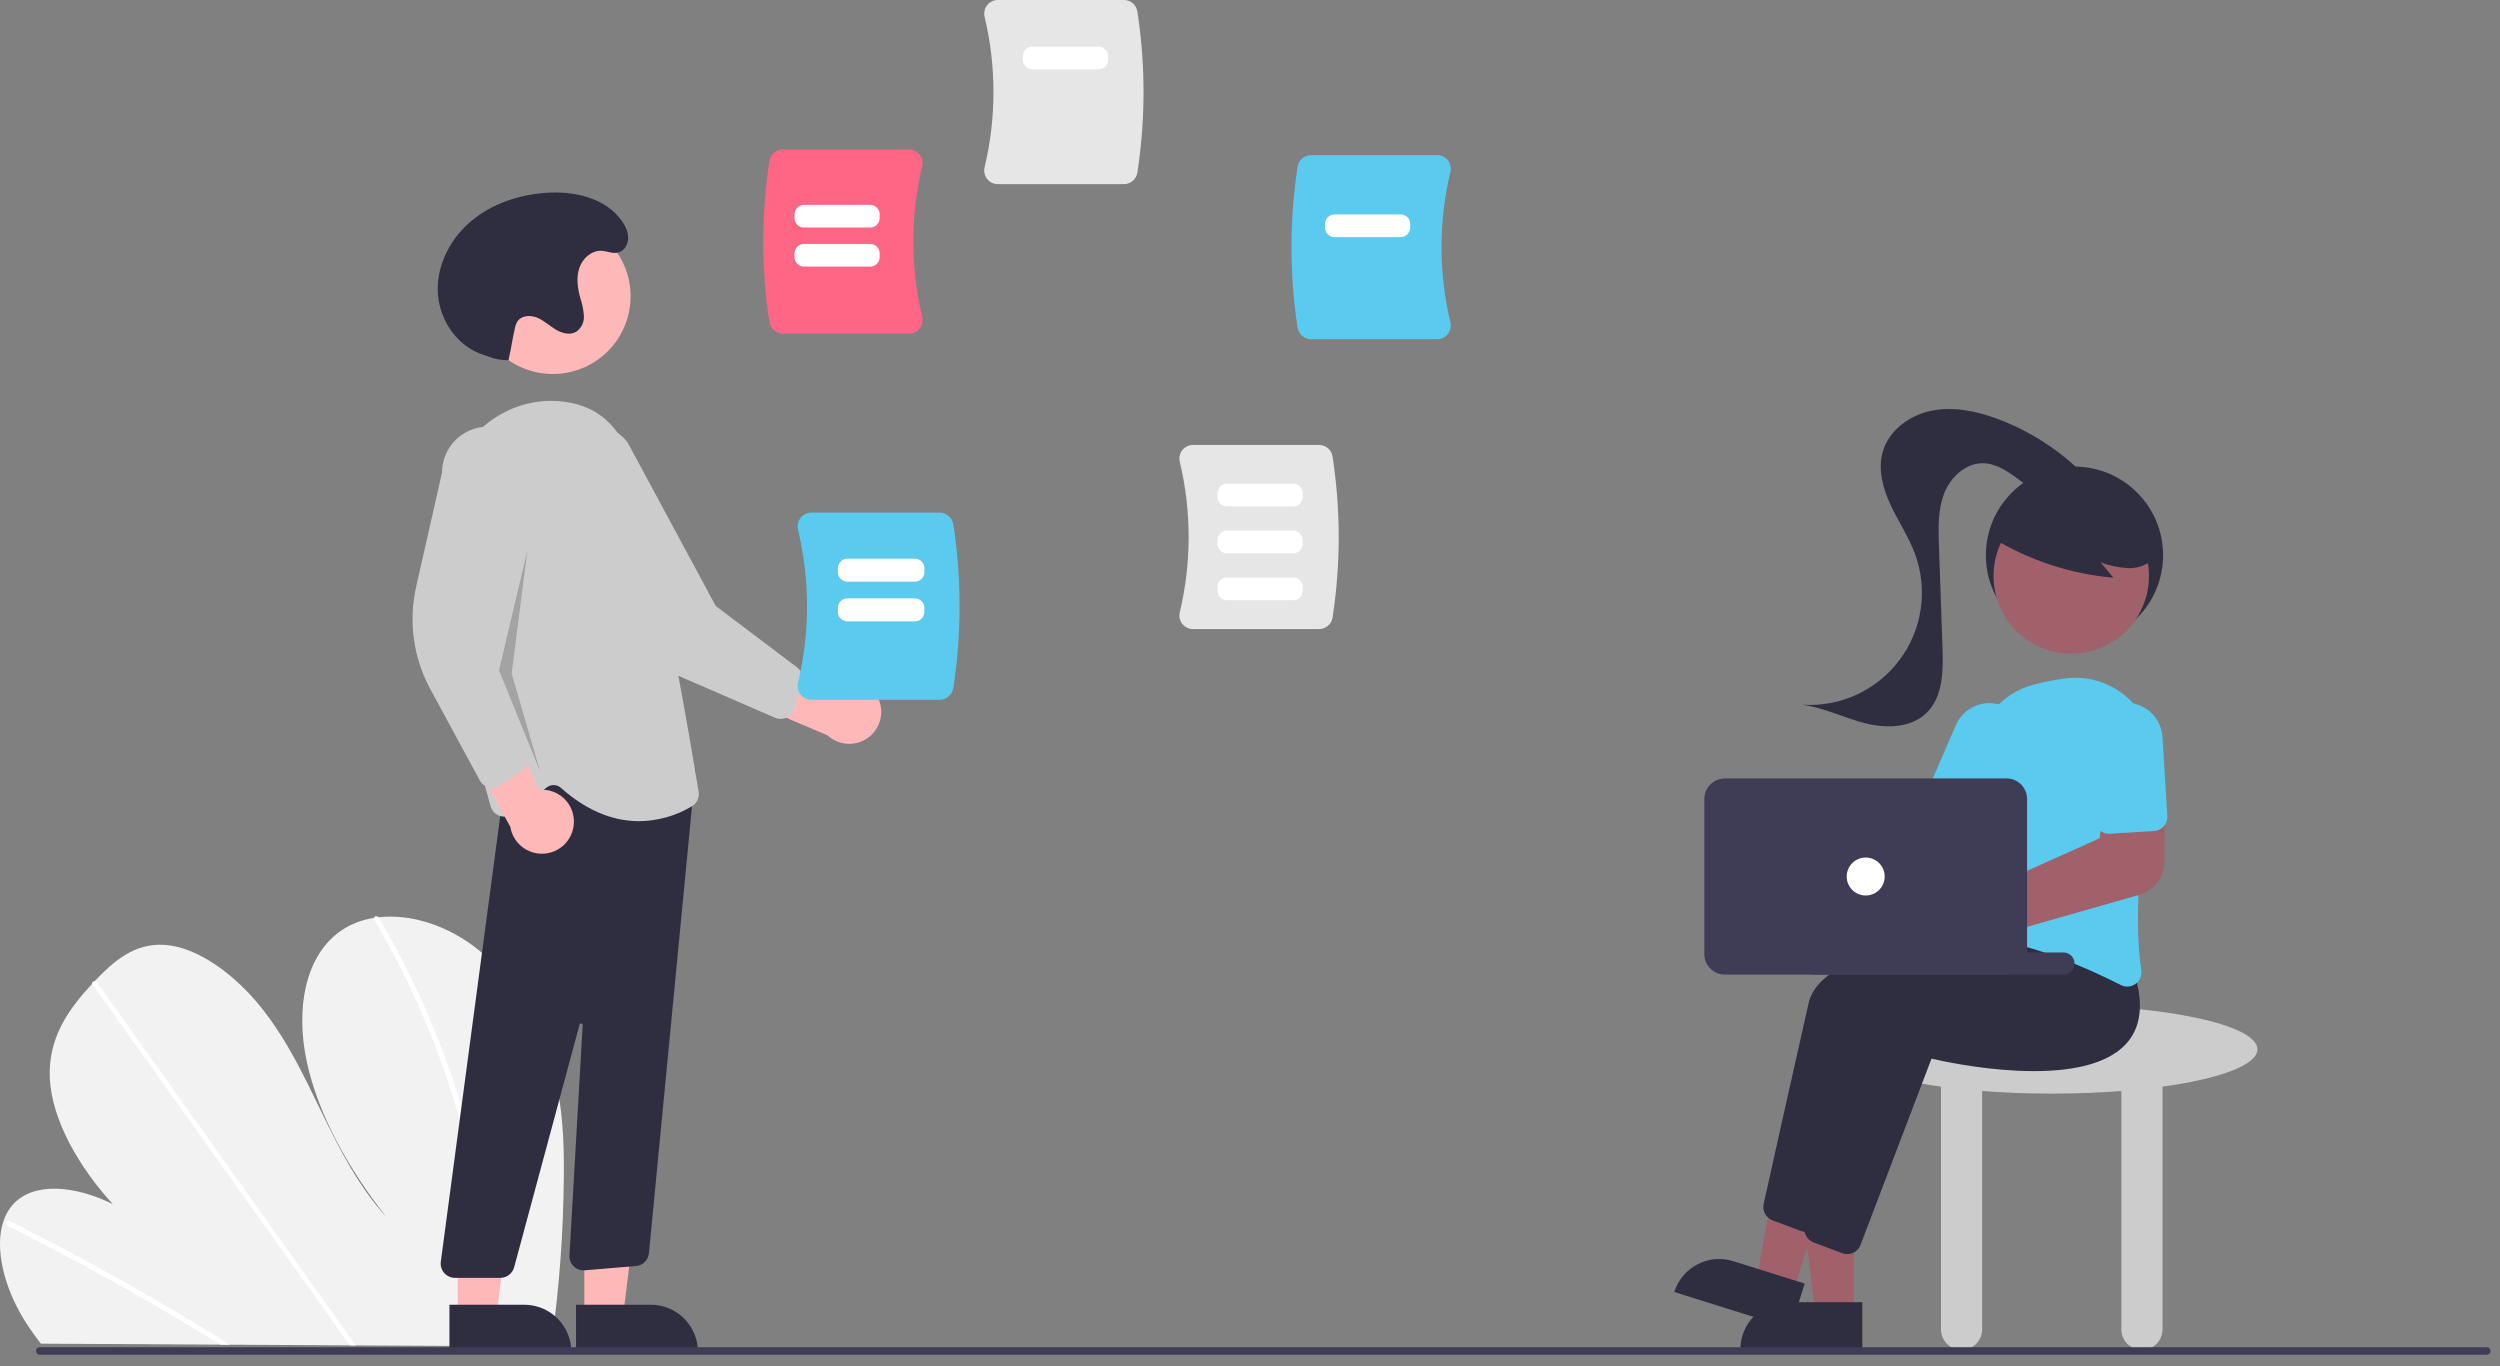 <svg width="194" height="106" viewBox="0 0 194 106" fill="none" xmlns="http://www.w3.org/2000/svg">
<rect x="0" y="0" width="194" height="106" fill="#808080" stroke="none"/>
<path d="M43.752 91.413C43.715 95.641 43.406 99.861 42.825 104.048C42.805 104.195 42.783 104.342 42.763 104.489L3.175 104.268C3.059 104.122 2.945 103.974 2.834 103.825C2.464 103.33 2.118 102.821 1.8 102.294C0.271 99.757 -0.428 96.787 0.273 94.738L0.286 94.706C0.437 94.257 0.675 93.843 0.987 93.487C2.586 91.687 5.818 91.987 8.752 93.44C6.121 90.56 4.026 86.926 3.867 83.682C3.711 80.518 5.365 78.258 7.159 76.337C7.218 76.273 7.277 76.212 7.336 76.15C7.365 76.118 7.395 76.088 7.423 76.056C8.823 74.593 10.456 73.15 12.818 73.324C15.409 73.516 18.282 75.686 20.296 78.215C22.31 80.742 23.649 83.613 25.006 86.415C26.364 89.215 27.834 92.087 30.014 94.48C27.061 90.746 24.681 86.497 23.801 82.364C22.922 78.232 23.696 74.263 26.327 72.316C27.126 71.744 28.05 71.371 29.023 71.228C29.137 71.21 29.252 71.194 29.369 71.181C31.805 70.904 34.713 71.746 37.188 73.76C39.913 75.977 41.802 79.264 42.742 82.385C43.682 85.505 43.783 88.51 43.752 91.413Z" fill="#F2F2F2"/>
<path d="M17.852 104.35L17.095 104.346C16.855 104.196 16.613 104.047 16.371 103.901C16.221 103.806 16.069 103.714 15.917 103.621C13.406 102.088 10.879 100.617 8.337 99.209C5.797 97.799 3.244 96.454 0.678 95.175C0.61 95.145 0.555 95.093 0.522 95.026C0.488 94.96 0.479 94.884 0.496 94.812C0.499 94.802 0.503 94.793 0.509 94.785C0.544 94.718 0.624 94.69 0.741 94.748C1.056 94.906 1.372 95.063 1.687 95.225C4.26 96.526 6.821 97.893 9.372 99.324C11.92 100.755 14.454 102.249 16.974 103.806C17.027 103.839 17.08 103.873 17.133 103.905C17.373 104.053 17.612 104.202 17.852 104.35Z" fill="white"/>
<path d="M27.613 104.405L27.145 104.402C27.039 104.255 26.935 104.107 26.83 103.959C24.349 100.481 21.869 97.002 19.39 93.524C15.329 87.829 11.27 82.135 7.212 76.44C7.188 76.409 7.17 76.374 7.16 76.337C7.125 76.211 7.218 76.137 7.336 76.15C7.386 76.157 7.434 76.175 7.477 76.202C7.52 76.229 7.556 76.265 7.584 76.307C9.86 79.501 12.136 82.693 14.411 85.884C18.451 91.551 22.489 97.216 26.527 102.881C26.784 103.241 27.041 103.602 27.298 103.962C27.403 104.109 27.509 104.257 27.613 104.405Z" fill="white"/>
<path d="M38.041 101.686C38.017 102.475 37.965 103.252 37.896 104.021C37.883 104.168 37.87 104.315 37.857 104.462L37.365 104.459C37.38 104.312 37.396 104.165 37.409 104.018C37.513 102.907 37.586 101.783 37.596 100.629C37.609 97.429 37.297 94.236 36.665 91.099C35.994 87.721 35.029 84.409 33.783 81.198C32.475 77.812 30.897 74.537 29.066 71.402C29.032 71.351 29.016 71.29 29.023 71.228C29.043 71.088 29.23 71.047 29.369 71.181C29.396 71.207 29.42 71.237 29.439 71.27C29.666 71.659 29.888 72.05 30.107 72.442C31.87 75.594 33.38 78.881 34.621 82.272C35.803 85.493 36.702 88.811 37.308 92.188C37.876 95.321 38.121 98.504 38.041 101.686Z" fill="white"/>
<path d="M175.177 81.428C175.177 79.529 168.031 77.99 159.216 77.99C150.401 77.99 143.255 79.529 143.255 81.428C143.255 82.644 146.193 83.713 150.621 84.324V103.159C150.621 103.582 150.79 103.988 151.089 104.288C151.388 104.587 151.794 104.755 152.218 104.755C152.641 104.755 153.047 104.587 153.346 104.288C153.645 103.988 153.814 103.582 153.814 103.159V84.663C155.501 84.794 157.319 84.865 159.216 84.865C161.112 84.865 162.93 84.794 164.618 84.663V103.159C164.618 103.582 164.786 103.988 165.085 104.288C165.385 104.587 165.791 104.755 166.214 104.755C166.637 104.755 167.043 104.587 167.343 104.288C167.642 103.988 167.81 103.582 167.81 103.159V84.324C172.239 83.713 175.177 82.644 175.177 81.428Z" fill="#CCCCCC"/>
<path d="M160.98 49.962C164.778 49.962 167.856 46.884 167.856 43.087C167.856 39.289 164.778 36.211 160.98 36.211C157.183 36.211 154.105 39.289 154.105 43.087C154.105 46.884 157.183 49.962 160.98 49.962Z" fill="#2F2E41"/>
<path d="M143.87 101.912H140.86L139.428 90.301H143.871L143.87 101.912Z" fill="#A0616A"/>
<path d="M138.71 101.052H144.516V104.708H135.054C135.054 104.228 135.149 103.752 135.332 103.309C135.516 102.865 135.785 102.462 136.125 102.123C136.464 101.783 136.867 101.514 137.311 101.331C137.754 101.147 138.23 101.052 138.71 101.052Z" fill="#2F2E41"/>
<path d="M139.171 100.232L136.298 99.331L138.408 87.823L142.647 89.153L139.171 100.232Z" fill="#A0616A"/>
<path d="M134.505 97.867L140.044 99.605L138.95 103.093L129.923 100.26C130.066 99.802 130.299 99.376 130.607 99.008C130.915 98.64 131.293 98.336 131.718 98.114C132.144 97.892 132.609 97.756 133.087 97.713C133.565 97.671 134.047 97.723 134.505 97.867Z" fill="#2F2E41"/>
<path d="M140.151 95.599C140.019 95.599 139.888 95.576 139.765 95.529L137.55 94.699C137.301 94.605 137.095 94.424 136.968 94.191C136.841 93.957 136.802 93.686 136.859 93.426C137.416 90.919 139.317 82.383 140.357 77.805C141.591 72.375 159.595 71.365 160.36 71.325L160.423 71.322L162.448 73.867C163.18 76.219 162.948 78.054 161.759 79.32C158.289 83.015 147.928 80.722 146.692 80.432L141.185 94.888C141.105 95.097 140.963 95.277 140.778 95.404C140.594 95.531 140.375 95.599 140.151 95.599Z" fill="#2F2E41"/>
<path d="M143.342 97.318C143.211 97.318 143.08 97.294 142.956 97.248L140.742 96.418C140.493 96.323 140.287 96.143 140.16 95.91C140.033 95.676 139.994 95.404 140.051 95.145C140.608 92.638 142.509 84.102 143.549 79.524C144.783 74.094 162.786 73.084 163.552 73.044L163.615 73.041L165.64 75.586C166.372 77.938 166.14 79.773 164.951 81.039C161.481 84.734 151.12 82.441 149.884 82.151L144.377 96.607C144.297 96.816 144.155 96.996 143.97 97.123C143.786 97.25 143.567 97.318 143.342 97.318Z" fill="#2F2E41"/>
<path d="M136.935 61.954C137.016 62.063 137.089 62.178 137.152 62.298L149.263 63.574L151.006 61.184L154.957 63.343L151.533 69.144L136.681 65.356C136.306 65.722 135.829 65.964 135.313 66.052C134.797 66.14 134.266 66.068 133.792 65.847C133.318 65.626 132.922 65.265 132.658 64.814C132.393 64.362 132.272 63.841 132.311 63.319C132.35 62.797 132.547 62.299 132.876 61.892C133.205 61.485 133.65 61.188 134.152 61.039C134.654 60.891 135.189 60.899 135.686 61.063C136.183 61.226 136.619 61.537 136.935 61.954L136.935 61.954Z" fill="#A0616A"/>
<path d="M165.079 76.56C164.904 76.559 164.731 76.517 164.575 76.437C162.154 75.205 157.438 73.073 153.065 72.627C152.916 72.612 152.771 72.566 152.64 72.492C152.509 72.418 152.395 72.317 152.305 72.197C152.214 72.075 152.148 71.936 152.113 71.787C152.078 71.639 152.074 71.485 152.1 71.335C152.495 69.15 153.4 63.588 153.284 59.131C153.249 57.76 153.682 56.418 154.512 55.326C155.341 54.234 156.517 53.457 157.846 53.122C158.647 52.911 159.46 52.751 160.281 52.643C161.224 52.523 162.182 52.626 163.078 52.944C163.975 53.261 164.784 53.784 165.442 54.471C166.1 55.157 166.588 55.988 166.866 56.897C167.145 57.806 167.207 58.768 167.048 59.705C166.268 64.325 165.482 70.777 166.165 75.281C166.197 75.483 166.171 75.69 166.093 75.878C166.014 76.067 165.884 76.23 165.719 76.349C165.533 76.485 165.309 76.559 165.079 76.56Z" fill="#5ACAEF"/>
<path d="M153.508 64.81C153.357 64.81 153.207 64.778 153.069 64.718L149.914 63.352C149.645 63.236 149.434 63.017 149.326 62.745C149.218 62.473 149.223 62.169 149.339 61.9L151.778 56.266C151.925 55.925 152.138 55.617 152.404 55.359C152.67 55.101 152.985 54.898 153.33 54.761C153.675 54.624 154.043 54.557 154.414 54.563C154.785 54.569 155.151 54.647 155.492 54.795C155.832 54.942 156.14 55.155 156.398 55.422C156.656 55.688 156.859 56.003 156.996 56.348C157.132 56.693 157.199 57.061 157.193 57.432C157.187 57.803 157.108 58.169 156.961 58.509L154.522 64.143C154.436 64.341 154.294 64.509 154.114 64.628C153.934 64.746 153.723 64.809 153.508 64.81V64.81Z" fill="#5ACAEF"/>
<path d="M160.729 50.726C164.06 50.726 166.76 48.026 166.76 44.695C166.76 41.364 164.06 38.664 160.729 38.664C157.398 38.664 154.698 41.364 154.698 44.695C154.698 48.026 157.398 50.726 160.729 50.726Z" fill="#A0616A"/>
<path d="M154.59 41.732C157.447 43.476 160.667 44.537 164.001 44.833L163.009 43.644C163.731 43.911 164.491 44.062 165.261 44.092C166.029 44.08 166.835 43.784 167.271 43.151C167.466 42.836 167.581 42.479 167.608 42.11C167.635 41.741 167.572 41.371 167.425 41.032C167.122 40.355 166.652 39.766 166.058 39.322C165.005 38.49 163.762 37.93 162.441 37.694C161.119 37.458 159.76 37.552 158.484 37.969C157.608 38.23 156.824 38.733 156.222 39.42C155.65 40.125 154.549 40.754 154.842 41.613L154.59 41.732Z" fill="#2F2E41"/>
<path d="M161.743 36.865C159.841 34.936 157.539 33.447 154.999 32.504C153.369 31.9 151.595 31.527 149.891 31.87C148.187 32.213 146.575 33.392 146.099 35.064C145.711 36.431 146.112 37.904 146.715 39.191C147.319 40.478 148.124 41.672 148.612 43.007C149.11 44.369 149.26 45.834 149.048 47.269C148.836 48.704 148.269 50.063 147.398 51.223C146.528 52.383 145.381 53.308 144.063 53.912C142.744 54.517 141.296 54.783 139.849 54.686C141.523 54.91 143.067 55.697 144.703 56.116C146.34 56.535 148.272 56.506 149.488 55.334C150.775 54.093 150.801 52.076 150.739 50.29C150.646 47.634 150.554 44.978 150.461 42.323C150.414 40.968 150.374 39.571 150.862 38.306C151.351 37.042 152.511 35.935 153.866 35.947C154.894 35.956 155.803 36.578 156.626 37.191C157.45 37.805 158.322 38.46 159.345 38.551C160.368 38.642 161.536 37.885 161.459 36.861" fill="#2F2E41"/>
<path d="M150.59 75.01C150.19 75.01 149.796 74.921 149.434 74.75C149.073 74.578 148.755 74.329 148.502 74.02C148.249 73.711 148.067 73.349 147.971 72.961C147.874 72.573 147.865 72.169 147.943 71.777C148.022 71.385 148.186 71.016 148.425 70.695C148.663 70.375 148.97 70.111 149.323 69.923C149.676 69.735 150.066 69.628 150.465 69.609C150.864 69.59 151.262 69.66 151.631 69.814H151.631C151.742 69.861 151.85 69.915 151.953 69.977L162.94 65.045L163.248 62.065L167.984 61.938L167.953 66.899C167.947 67.473 167.756 68.031 167.408 68.488C167.06 68.946 166.574 69.279 166.022 69.439L153.175 73.096C153.15 73.18 153.12 73.264 153.086 73.346C152.88 73.838 152.533 74.259 152.089 74.555C151.645 74.851 151.124 75.01 150.59 75.01V75.01Z" fill="#A0616A"/>
<path d="M167.582 64.37C167.448 64.438 167.3 64.478 167.15 64.487L163.718 64.698C163.426 64.716 163.139 64.616 162.919 64.422C162.7 64.228 162.566 63.955 162.548 63.663L162.171 57.536C162.148 57.165 162.198 56.794 162.318 56.443C162.438 56.091 162.627 55.767 162.872 55.489C163.118 55.211 163.416 54.983 163.749 54.82C164.083 54.657 164.445 54.562 164.816 54.539C165.186 54.516 165.558 54.567 165.909 54.688C166.26 54.809 166.584 54.997 166.861 55.243C167.139 55.49 167.366 55.788 167.528 56.122C167.691 56.456 167.786 56.818 167.808 57.189L168.185 63.316C168.198 63.531 168.148 63.746 168.041 63.933C167.934 64.12 167.774 64.272 167.582 64.37L167.582 64.37Z" fill="#5ACAEF"/>
<path d="M160.125 75.63H140.727C140.499 75.63 140.28 75.54 140.119 75.378C139.958 75.217 139.867 74.999 139.867 74.771C139.867 74.543 139.958 74.324 140.119 74.163C140.28 74.002 140.499 73.911 140.727 73.911H160.125C160.353 73.911 160.572 74.002 160.733 74.163C160.894 74.324 160.985 74.543 160.985 74.771C160.985 74.999 160.894 75.217 160.733 75.378C160.572 75.54 160.353 75.63 160.125 75.63Z" fill="#3F3D56"/>
<path d="M132.255 74.034V62.002C132.256 61.579 132.424 61.173 132.723 60.874C133.023 60.575 133.428 60.406 133.851 60.406H155.706C156.129 60.406 156.534 60.575 156.834 60.874C157.133 61.173 157.301 61.579 157.302 62.002V74.034C157.301 74.457 157.133 74.863 156.834 75.162C156.534 75.461 156.129 75.63 155.706 75.63H133.851C133.428 75.63 133.023 75.461 132.723 75.162C132.424 74.863 132.256 74.457 132.255 74.034Z" fill="#3F3D56"/>
<path d="M144.778 69.491C145.592 69.491 146.252 68.832 146.252 68.018C146.252 67.204 145.592 66.545 144.778 66.545C143.965 66.545 143.305 67.204 143.305 68.018C143.305 68.832 143.965 69.491 144.778 69.491Z" fill="white"/>
<path d="M67.964 53.859C67.765 53.558 67.503 53.304 67.195 53.115C66.887 52.926 66.542 52.807 66.183 52.766C65.824 52.725 65.461 52.764 65.119 52.879C64.777 52.993 64.464 53.182 64.202 53.431L56.405 49.406L56.889 53.94L64.22 57.067C64.667 57.478 65.249 57.712 65.857 57.723C66.465 57.734 67.055 57.521 67.517 57.126C67.978 56.73 68.279 56.179 68.361 55.577C68.444 54.975 68.302 54.364 67.964 53.859H67.964Z" fill="#FFB8B8"/>
<path d="M61.035 55.684C60.894 55.748 60.74 55.783 60.585 55.784C60.43 55.786 60.276 55.755 60.134 55.693L52.727 52.48C50.195 51.382 48.148 49.402 46.966 46.907L43.072 38.688C42.785 38.319 42.573 37.897 42.449 37.446C42.325 36.995 42.291 36.523 42.349 36.059C42.407 35.595 42.557 35.147 42.788 34.74C43.02 34.334 43.329 33.977 43.698 33.69C44.068 33.403 44.49 33.192 44.942 33.068C45.393 32.945 45.864 32.911 46.328 32.97C46.792 33.029 47.24 33.178 47.647 33.41C48.053 33.642 48.409 33.952 48.696 34.322L55.54 47.02L61.86 51.794C62.041 51.932 62.175 52.121 62.245 52.337C62.314 52.553 62.316 52.786 62.249 53.003L61.629 55.006C61.562 55.221 61.432 55.411 61.255 55.549C61.187 55.603 61.113 55.648 61.035 55.684Z" fill="#CCCCCC"/>
<path d="M42.901 29.022C46.232 29.022 48.932 26.322 48.932 22.991C48.932 19.66 46.232 16.96 42.901 16.96C39.57 16.96 36.87 19.66 36.87 22.991C36.87 26.322 39.57 29.022 42.901 29.022Z" fill="#FFB8B8"/>
<path d="M45.344 102.107H48.354L49.786 90.496H45.343L45.344 102.107Z" fill="#FFB8B8"/>
<path d="M54.16 104.902L44.699 104.903L44.699 101.247L50.505 101.247C51.474 101.247 52.404 101.632 53.089 102.317C53.775 103.003 54.16 103.933 54.16 104.902L54.16 104.902Z" fill="#2F2E41"/>
<path d="M35.522 102.107H38.532L39.964 90.496H35.521L35.522 102.107Z" fill="#FFB8B8"/>
<path d="M44.338 104.902L34.877 104.903L34.876 101.247L40.682 101.247C41.652 101.247 42.581 101.632 43.267 102.317C43.953 103.003 44.338 103.933 44.338 104.902L44.338 104.902Z" fill="#2F2E41"/>
<path d="M34.47 98.784C34.367 98.665 34.289 98.526 34.244 98.375C34.198 98.225 34.186 98.066 34.206 97.91L39.477 58.38L52.572 60.603L53.97 59.765L50.356 97.272C50.326 97.525 50.209 97.76 50.026 97.937C49.843 98.114 49.604 98.223 49.35 98.245L45.385 98.575C45.227 98.588 45.069 98.568 44.92 98.514C44.771 98.461 44.635 98.376 44.522 98.266C44.408 98.155 44.32 98.022 44.263 97.874C44.206 97.727 44.181 97.569 44.19 97.411L45.216 79.549C45.218 79.518 45.209 79.489 45.19 79.465C45.171 79.441 45.144 79.425 45.114 79.42C45.084 79.415 45.053 79.422 45.027 79.438C45.002 79.455 44.983 79.48 44.975 79.51L39.897 98.343C39.833 98.578 39.694 98.785 39.501 98.933C39.309 99.08 39.072 99.16 38.83 99.161H35.302C35.144 99.161 34.989 99.127 34.845 99.062C34.702 98.997 34.574 98.902 34.47 98.784Z" fill="#2F2E41"/>
<path d="M43.54 61.147C43.389 61.01 43.196 60.931 42.993 60.923C42.791 60.914 42.592 60.977 42.431 61.1L39.813 63.137C39.67 63.248 39.502 63.322 39.325 63.353C39.147 63.385 38.964 63.372 38.792 63.316C38.62 63.26 38.465 63.163 38.339 63.033C38.214 62.903 38.122 62.744 38.072 62.57C36.788 58.073 33.879 46.752 34.595 38.785C35.002 34.268 38.902 30.836 43.289 31.124C46.289 31.324 48.262 33.054 49.154 36.267C51.345 44.154 53.753 58.623 54.214 61.443C54.25 61.662 54.219 61.887 54.126 62.088C54.032 62.289 53.88 62.457 53.689 62.57C52.45 63.314 51.035 63.712 49.59 63.723C47.842 63.723 45.746 63.115 43.54 61.147Z" fill="#CCCCCC"/>
<path d="M44.527 63.952C44.556 63.593 44.506 63.231 44.381 62.892C44.255 62.554 44.057 62.247 43.8 61.994C43.543 61.74 43.233 61.546 42.893 61.425C42.553 61.304 42.191 61.259 41.831 61.294L38.179 53.315L35.763 57.182L39.601 64.166C39.699 64.766 40.013 65.309 40.484 65.692C40.956 66.076 41.552 66.273 42.159 66.247C42.766 66.221 43.342 65.972 43.779 65.55C44.215 65.127 44.482 64.558 44.527 63.952H44.527Z" fill="#FFB8B8"/>
<path d="M37.948 61.112C37.797 61.076 37.656 61.008 37.533 60.914C37.41 60.819 37.308 60.7 37.234 60.563L33.388 53.465C32.073 51.038 31.685 48.216 32.295 45.524L34.303 36.654C34.305 36.186 34.399 35.723 34.58 35.292C34.76 34.86 35.024 34.469 35.356 34.14C35.689 33.81 36.083 33.55 36.516 33.373C36.949 33.196 37.412 33.106 37.88 33.108C38.348 33.11 38.81 33.205 39.242 33.386C39.673 33.567 40.064 33.832 40.393 34.164C40.722 34.497 40.982 34.891 41.159 35.324C41.335 35.757 41.425 36.221 41.422 36.689L38.971 50.904L40.998 58.561C41.056 58.78 41.044 59.012 40.966 59.225C40.887 59.438 40.745 59.622 40.559 59.752L38.834 60.946C38.649 61.074 38.43 61.142 38.205 61.142C38.118 61.142 38.032 61.132 37.948 61.112Z" fill="#CCCCCC"/>
<path opacity="0.2" d="M40.933 42.684L38.723 52.015L41.915 59.873L39.705 52.26L40.933 42.684Z" fill="black"/>
<path d="M39.459 27.951C38.923 27.961 38.39 27.864 37.891 27.667C37.671 27.582 37.443 27.513 37.224 27.428C35.289 26.68 34.014 24.619 33.968 22.545C33.922 20.471 34.997 18.457 36.592 17.131C38.187 15.804 40.253 15.123 42.322 14.965C44.55 14.795 47.059 15.36 48.305 17.216C48.636 17.71 48.868 18.31 48.672 18.906C48.613 19.086 48.508 19.247 48.367 19.374C47.811 19.869 47.256 19.497 46.69 19.464C45.91 19.419 45.211 20.049 44.959 20.788C44.707 21.527 44.818 22.341 45.021 23.094C45.176 23.548 45.273 24.019 45.312 24.496C45.328 24.736 45.283 24.976 45.181 25.193C45.078 25.41 44.922 25.598 44.727 25.738C44.241 26.032 43.601 25.861 43.114 25.568C42.627 25.274 42.206 24.865 41.68 24.649C41.153 24.433 40.446 24.481 40.14 24.96C40.043 25.135 39.977 25.325 39.945 25.522C39.671 26.773 39.734 26.7 39.459 27.951L39.459 27.951Z" fill="#2F2E41"/>
<path d="M91.75 48.418C91.65 48.291 91.58 48.143 91.546 47.986C91.511 47.828 91.514 47.665 91.552 47.508C92.468 43.672 92.468 39.674 91.552 35.838C91.513 35.681 91.511 35.518 91.546 35.36C91.58 35.202 91.65 35.055 91.75 34.928C91.848 34.803 91.973 34.703 92.116 34.633C92.259 34.564 92.415 34.528 92.574 34.529H102.365C102.615 34.529 102.857 34.619 103.047 34.781C103.238 34.943 103.365 35.167 103.405 35.414C104.044 39.562 104.044 43.783 103.405 47.931C103.365 48.178 103.238 48.403 103.047 48.565C102.857 48.727 102.615 48.816 102.365 48.817H92.574C92.415 48.817 92.259 48.782 92.116 48.712C91.973 48.643 91.848 48.542 91.75 48.418Z" fill="#E6E6E6"/>
<path d="M76.604 13.889C76.504 13.762 76.434 13.614 76.4 13.457C76.365 13.299 76.368 13.136 76.406 12.979C77.322 9.143 77.322 5.145 76.406 1.309C76.368 1.152 76.365 0.989 76.4 0.831C76.434 0.674 76.504 0.526 76.604 0.399C76.702 0.274 76.827 0.174 76.97 0.104C77.113 0.035 77.269 -0 77.428 5.24731e-06H87.219C87.469 0.001 87.711 0.09 87.901 0.252C88.092 0.414 88.219 0.639 88.259 0.885C88.898 5.033 88.898 9.255 88.259 13.402C88.219 13.649 88.092 13.874 87.901 14.036C87.711 14.198 87.469 14.287 87.219 14.288H77.428C77.269 14.288 77.113 14.253 76.97 14.184C76.827 14.114 76.702 14.013 76.604 13.889Z" fill="#E6E6E6"/>
<path d="M100.696 25.439C100.057 21.291 100.057 17.07 100.696 12.922C100.736 12.675 100.863 12.45 101.054 12.288C101.244 12.126 101.486 12.037 101.736 12.036H111.527C111.686 12.036 111.842 12.072 111.985 12.141C112.128 12.21 112.253 12.311 112.351 12.436C112.451 12.562 112.521 12.71 112.555 12.867C112.589 13.025 112.587 13.188 112.549 13.345C111.633 17.181 111.633 21.179 112.549 25.015C112.587 25.172 112.589 25.335 112.555 25.493C112.521 25.651 112.451 25.798 112.351 25.925C112.253 26.05 112.128 26.151 111.985 26.22C111.842 26.289 111.686 26.325 111.527 26.324H101.736C101.486 26.324 101.244 26.234 101.054 26.072C100.863 25.91 100.736 25.686 100.696 25.439Z" fill="#5ACAEF"/>
<path d="M59.708 25.002C59.069 20.854 59.069 16.633 59.708 12.485C59.748 12.238 59.875 12.013 60.065 11.851C60.256 11.689 60.498 11.6 60.748 11.599H70.539C70.697 11.599 70.854 11.634 70.997 11.704C71.14 11.773 71.265 11.874 71.363 11.999C71.463 12.125 71.532 12.273 71.567 12.431C71.601 12.588 71.599 12.752 71.561 12.908C70.645 16.744 70.645 20.742 71.561 24.578C71.599 24.735 71.601 24.898 71.567 25.056C71.532 25.213 71.463 25.361 71.363 25.488C71.265 25.613 71.14 25.713 70.997 25.783C70.854 25.852 70.697 25.888 70.539 25.887H60.748C60.498 25.887 60.256 25.797 60.065 25.635C59.875 25.473 59.748 25.249 59.708 25.002Z" fill="#FF6584"/>
<path d="M62.129 53.896C62.028 53.768 61.957 53.617 61.922 53.457C61.887 53.297 61.889 53.131 61.928 52.971C62.859 49.072 62.859 45.009 61.928 41.11C61.889 40.951 61.887 40.785 61.922 40.624C61.957 40.464 62.028 40.314 62.129 40.185C62.229 40.058 62.356 39.956 62.501 39.886C62.646 39.815 62.806 39.779 62.967 39.779H72.918C73.173 39.78 73.418 39.871 73.612 40.035C73.806 40.2 73.935 40.428 73.976 40.679C74.625 44.895 74.625 49.186 73.976 53.402C73.935 53.653 73.806 53.881 73.612 54.046C73.418 54.211 73.173 54.302 72.918 54.302H62.967C62.806 54.303 62.646 54.266 62.501 54.196C62.356 54.126 62.229 54.023 62.129 53.896Z" fill="#5ACAEF"/>
<path d="M3.09 105.128H192.974C193.051 105.128 193.126 105.097 193.18 105.042C193.235 104.987 193.266 104.913 193.266 104.835C193.266 104.758 193.235 104.683 193.18 104.629C193.126 104.574 193.051 104.543 192.974 104.543H3.09C3.051 104.543 3.013 104.55 2.977 104.565C2.942 104.58 2.91 104.601 2.882 104.628C2.855 104.655 2.833 104.688 2.819 104.723C2.804 104.759 2.796 104.797 2.796 104.835C2.796 104.874 2.804 104.912 2.819 104.947C2.833 104.983 2.855 105.015 2.882 105.042C2.91 105.07 2.942 105.091 2.977 105.106C3.013 105.12 3.051 105.128 3.09 105.128Z" fill="#3F3D56"/>
<path d="M70.998 45.138H65.755C65.56 45.138 65.373 45.06 65.235 44.922C65.096 44.784 65.019 44.596 65.019 44.401V44.088C65.019 43.893 65.096 43.706 65.235 43.568C65.373 43.43 65.56 43.352 65.755 43.352H70.998C71.193 43.352 71.38 43.43 71.518 43.568C71.656 43.706 71.734 43.893 71.734 44.088V44.401C71.734 44.596 71.656 44.784 71.518 44.922C71.38 45.06 71.193 45.138 70.998 45.138Z" fill="white"/>
<path d="M70.998 48.219H65.755C65.56 48.219 65.373 48.141 65.235 48.003C65.096 47.865 65.019 47.678 65.019 47.482V47.169C65.019 46.974 65.096 46.787 65.235 46.649C65.373 46.511 65.56 46.433 65.755 46.433H70.998C71.193 46.433 71.38 46.511 71.518 46.649C71.656 46.787 71.734 46.974 71.734 47.169V47.482C71.734 47.678 71.656 47.865 71.518 48.003C71.38 48.141 71.193 48.219 70.998 48.219Z" fill="white"/>
<path d="M67.526 17.659H62.388C62.193 17.658 62.005 17.581 61.867 17.443C61.729 17.305 61.652 17.117 61.651 16.922V16.634C61.652 16.439 61.729 16.252 61.867 16.114C62.005 15.976 62.193 15.898 62.388 15.898H67.526C67.721 15.898 67.908 15.976 68.046 16.114C68.185 16.252 68.262 16.439 68.263 16.634V16.922C68.262 17.117 68.185 17.305 68.046 17.443C67.908 17.581 67.721 17.658 67.526 17.659Z" fill="white"/>
<path d="M100.351 39.299H95.213C95.018 39.299 94.831 39.221 94.693 39.083C94.555 38.945 94.477 38.758 94.477 38.562V38.275C94.477 38.079 94.555 37.892 94.693 37.754C94.831 37.616 95.018 37.538 95.213 37.538H100.351C100.546 37.538 100.734 37.616 100.872 37.754C101.01 37.892 101.087 38.079 101.088 38.275V38.562C101.087 38.758 101.01 38.945 100.872 39.083C100.734 39.221 100.546 39.299 100.351 39.299Z" fill="white"/>
<path d="M100.351 42.937H95.213C95.018 42.936 94.831 42.859 94.693 42.721C94.555 42.582 94.477 42.395 94.477 42.2V41.912C94.477 41.717 94.555 41.529 94.693 41.391C94.831 41.253 95.018 41.175 95.213 41.175H100.351C100.546 41.175 100.734 41.253 100.872 41.391C101.01 41.529 101.087 41.717 101.088 41.912V42.2C101.087 42.395 101.01 42.582 100.872 42.721C100.734 42.859 100.546 42.936 100.351 42.937Z" fill="white"/>
<path d="M100.351 46.574H95.213C95.018 46.574 94.831 46.496 94.693 46.358C94.555 46.22 94.477 46.033 94.477 45.837V45.55C94.477 45.354 94.555 45.167 94.693 45.029C94.831 44.891 95.018 44.813 95.213 44.813H100.351C100.546 44.813 100.734 44.891 100.872 45.029C101.01 45.167 101.087 45.354 101.088 45.55V45.837C101.087 46.033 101.01 46.22 100.872 46.358C100.734 46.496 100.546 46.574 100.351 46.574Z" fill="white"/>
<path d="M67.526 20.69H62.388C62.193 20.69 62.005 20.612 61.867 20.474C61.729 20.336 61.652 20.149 61.651 19.953V19.666C61.652 19.47 61.729 19.283 61.867 19.145C62.005 19.007 62.193 18.929 62.388 18.929H67.526C67.721 18.929 67.908 19.007 68.046 19.145C68.185 19.283 68.262 19.47 68.263 19.666V19.953C68.262 20.149 68.185 20.336 68.046 20.474C67.908 20.612 67.721 20.69 67.526 20.69Z" fill="white"/>
<path d="M85.249 5.376H80.111C79.916 5.376 79.729 5.299 79.591 5.16C79.452 5.022 79.375 4.835 79.374 4.64V4.352C79.375 4.157 79.452 3.969 79.591 3.831C79.729 3.693 79.916 3.615 80.111 3.615H85.249C85.444 3.615 85.632 3.693 85.77 3.831C85.908 3.969 85.985 4.157 85.986 4.352V4.64C85.985 4.835 85.908 5.022 85.77 5.16C85.632 5.299 85.444 5.376 85.249 5.376Z" fill="white"/>
<path d="M108.693 18.399H103.555C103.36 18.399 103.172 18.321 103.034 18.183C102.896 18.045 102.819 17.858 102.818 17.662V17.374C102.819 17.179 102.896 16.992 103.034 16.854C103.172 16.716 103.36 16.638 103.555 16.638H108.693C108.888 16.638 109.075 16.716 109.214 16.854C109.352 16.992 109.429 17.179 109.43 17.374V17.662C109.429 17.858 109.352 18.045 109.214 18.183C109.075 18.321 108.888 18.399 108.693 18.399Z" fill="white"/>
</svg>
